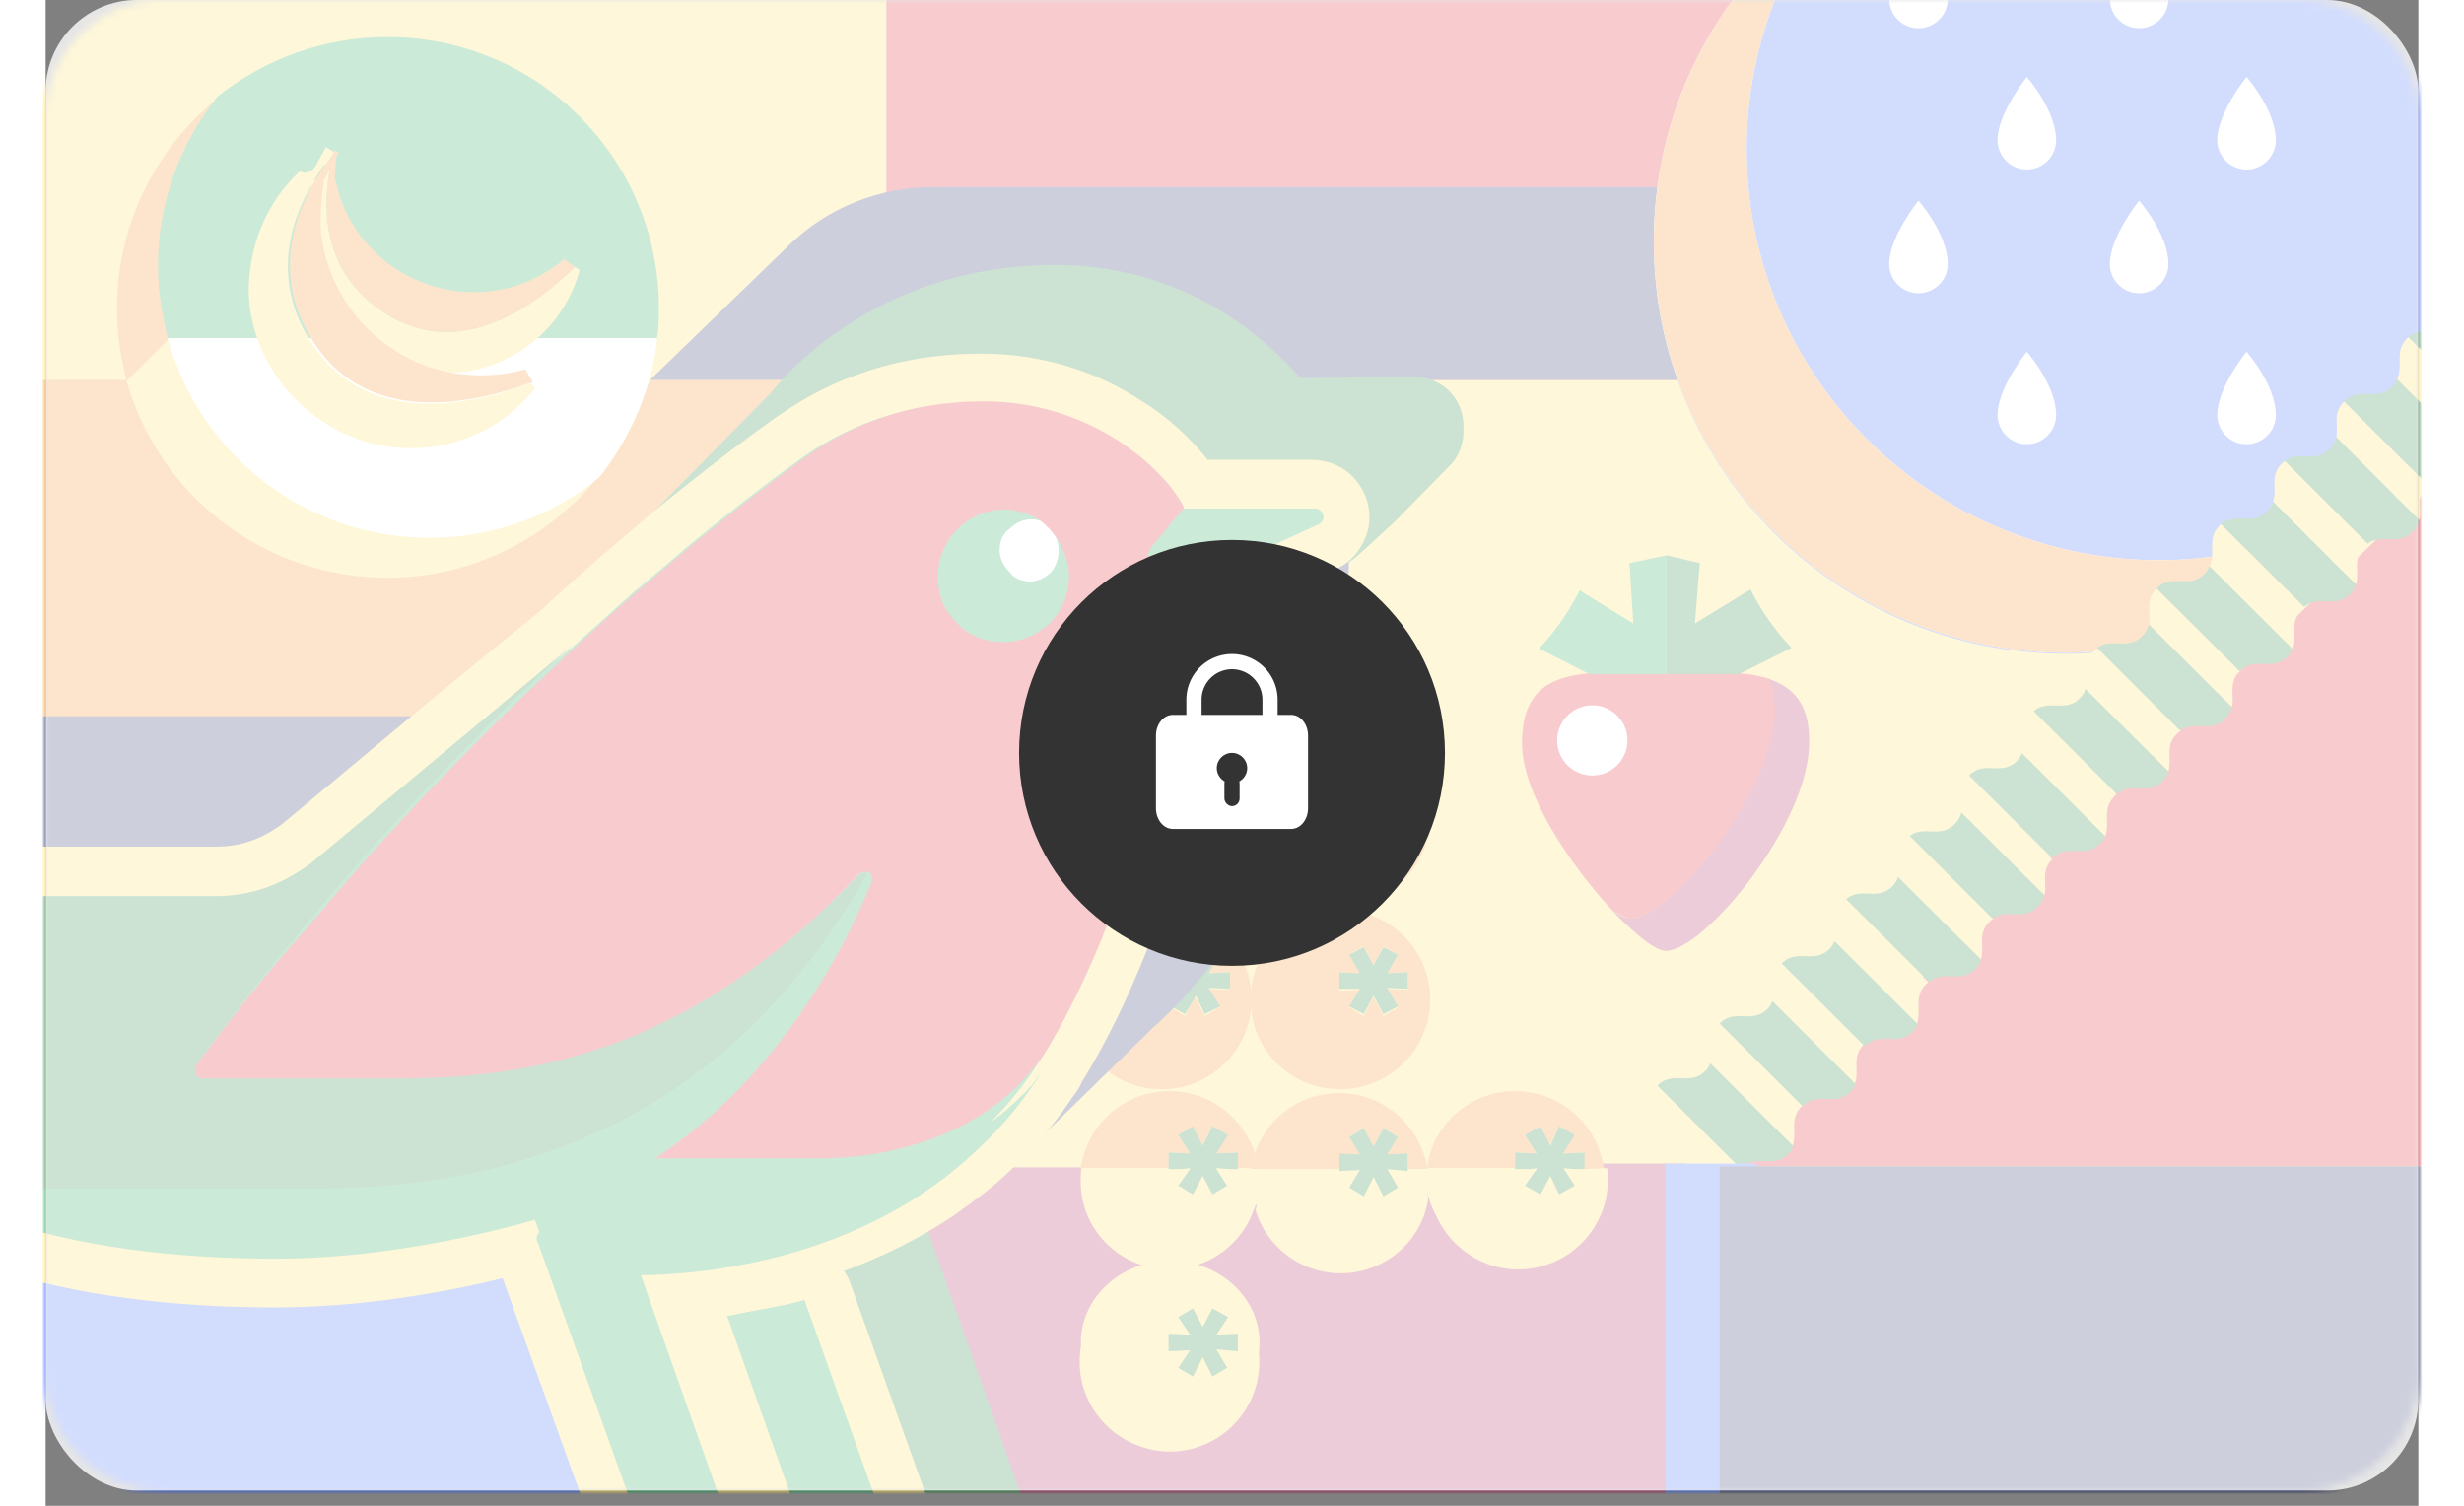 <svg width="90" height="55" viewBox="0 0 312 198" fill="none" xmlns="http://www.w3.org/2000/svg"><rect x="0" y="0" width="312" height="198" fill="#808080" stroke="none"/><mask id="a" mask-type="alpha" maskUnits="userSpaceOnUse" x="0" y="0" width="312" height="196"><path d="M15.363 196h281.274c8.45 0 15.363-6.918 15.363-15.373V15.373C312 6.918 305.087 0 296.637 0H15.363C6.913 0 0 6.918 0 15.373v165.254C0 189.082 6.913 196 15.363 196Z" fill="#C4C4C4"/></mask><g mask="url(#a)"><path d="M359.639-22.675H-12.578v247.883h372.217V-22.675Z" fill="#FCD73F"/><path d="M204.5 152.999c.128.512.436 1.268.436 1.78 0 5.884-5.106 10.616-11.489 10.744h-.511c-5.617-.128-10.34-3.837-11.234-8.825-.893 4.988-5.617 8.953-11.234 9.081h-.511c-5.106-.128-9.446-3.198-10.851-7.546-1.532 4.22-5.744 7.29-10.851 7.418h-.51c-6.383-.128-11.49-4.86-11.49-10.744 0-.512 0-.895.128-1.407H100v71.499l120-.255v-71.745h-15.5Zm-56.372 34.268h-.511c-6.383-.128-11.489-4.86-11.489-10.744 0-5.884 5.234-10.744 11.744-10.744 6.511 0 11.745 4.86 11.745 10.744 0 5.884-5.106 10.616-11.489 10.744Z" fill="#9E0040"/><path d="M147.781 167.304c-6.548 0-11.812 5.252-11.812 11.785 0 6.406 5.136 11.53 11.555 11.786h.514c6.42-.128 11.555-5.38 11.555-11.786 0-6.533-5.264-11.785-11.812-11.785Zm8.988 10.376-2.825-.128 1.541 2.434-1.926 1.153-1.284-2.562-1.284 2.562-1.926-1.153 1.541-2.306-2.825.128v-2.306l2.825.129-1.541-2.434 1.926-1.153 1.284 2.562 1.284-2.562 1.926 1.153-1.541 2.434 2.825-.129v2.178Z" fill="#FCD73F"/><path d="m155.488 173.197-2.054-1.153-1.284 2.434-1.284-2.434-1.926 1.153 1.541 2.306-2.825-.128v2.306l2.825-.129-1.541 2.306 1.926 1.153 1.284-2.562 1.284 2.562 1.926-1.153-1.412-2.434 2.824.257v-2.306l-2.824.128 1.54-2.306Z" fill="#007020"/><path d="M169.993 143.221h.514c6.419-.128 11.555-5.381 11.555-11.786 0-6.533-5.264-11.786-11.812-11.786-6.548 0-11.812 5.253-11.812 11.786 0 6.533 5.135 11.658 11.555 11.786Zm.128-15.373 2.825.128-1.541-2.434 1.926-1.153 1.284 2.562 1.284-2.562 1.926 1.153-1.541 2.434 2.825-.128v2.306l-2.825-.128 1.541 2.434-1.926 1.153-1.284-2.562-1.284 2.562-1.926-1.153 1.541-2.306-2.825.128v-2.434Z" fill="#F27E00"/><path d="m171.405 132.331 1.926 1.025 1.284-2.434 1.284 2.434 1.926-1.025-1.413-2.434 2.697.128v-2.178l-2.697.128 1.413-2.434-1.926-1.024-1.284 2.434-1.284-2.434-1.926 1.024 1.412 2.434-2.696-.128v2.178h2.696l-1.412 2.306Z" fill="#007020"/><path d="M169.997 119.137h.514c6.419-.128 11.555-5.381 11.555-11.786 0-6.533-5.264-11.786-11.812-11.786-6.548 0-11.813 5.253-11.813 11.786 0 6.405 5.136 11.658 11.556 11.786Zm.128-15.373 2.825.128-1.541-2.434 1.926-1.153 1.284 2.562 1.284-2.562 1.926 1.153-1.541 2.434 2.825-.128v2.306l-2.825-.128 1.541 2.434-1.926.897-1.284-2.562-1.284 2.562-1.926-1.153 1.541-2.306-2.825.128v-2.178Z" fill="#F27E00"/><path d="m171.409 108.119 1.926 1.153 1.284-2.434 1.284 2.434 1.926-1.153-1.413-2.306 2.697.128v-2.178l-2.697.128 1.413-2.434-1.926-1.153-1.284 2.562-1.284-2.562-1.926 1.153 1.412 2.434-2.696-.128v2.178l2.696-.128-1.412 2.306Z" fill="#007020"/><path d="M146.501 143.221h.513c6.42-.128 11.556-5.381 11.556-11.786 0-6.533-5.264-11.786-11.812-11.786-6.548 0-11.813 5.253-11.813 11.786.129 6.533 5.136 11.658 11.556 11.786Zm.128-15.373 2.825.128-1.541-2.434 1.926-1.153 1.284 2.562 1.284-2.562 1.926 1.153-1.541 2.434 2.825-.128v2.306l-2.825-.128 1.541 2.434-1.926 1.153-1.284-2.562-1.284 2.562-1.926-1.153 1.541-2.306-2.825.128v-2.434Z" fill="#F27E00"/><path d="m147.913 132.331 1.926 1.025 1.412-2.434 1.156 2.434 2.054-1.025-1.541-2.434 2.825.128v-2.178l-2.825.128 1.541-2.434-2.054-1.024-1.284 2.434-1.284-2.434-1.926 1.024 1.541 2.434-2.825-.128v2.178h2.825l-1.541 2.306Z" fill="#007020"/><path d="M170.123 153.724v-1.921l2.825.128-1.541-2.434 1.926-1.153 1.284 2.562 1.284-2.562 1.926 1.153-1.541 2.434 2.825-.128v1.921h2.568v-.256c-1.027-5.508-5.778-9.736-11.556-9.736-5.264 0-9.629 3.331-11.17 8.071.129.64.385 1.281.385 1.921h10.785Z" fill="#F27E00"/><path d="M181.808 153.725h-2.568v.256l-2.825-.128 1.541 2.434-1.926 1.153-1.284-2.562-1.284 2.562-1.926-1.153 1.541-2.306-2.825.128v-.256h-10.656c.128.513.128 1.025.128 1.537 0 1.281-.257 2.562-.642 3.715 1.412 4.74 5.778 8.199 10.914 8.327h.513c5.778-.128 10.529-4.355 11.299-9.864-.128-.64-.128-1.281-.128-2.05 0-.896 0-1.281.128-1.793Z" fill="#FCD73F"/><path d="m179.113 151.675-2.697.128 1.413-2.305-1.926-1.153-1.284 2.434-1.284-2.434-1.926 1.153 1.412 2.305-2.696-.128v2.05h8.988v-2.05ZM172.821 153.853l-1.412 2.306 1.926 1.152 1.284-2.561 1.284 2.561 1.926-1.152-1.413-2.434 2.697.256v-.256h-8.988v.256l2.696-.128Z" fill="#007020"/><path d="M199.652 153.725h1.412l-1.541-.128.129.128ZM195.289 153.725h.77v-.129l-.77.129Z" fill="#F27E00"/><path d="M193.235 153.725v-2.178l2.825.128-1.541-2.434 1.926-1.153 1.284 2.562 1.284-2.562 1.926 1.153-1.541 2.434 2.825-.128v2.178h2.696c-.77-5.765-5.649-10.248-11.684-10.248-5.906 0-10.785 4.355-11.555 9.864v.256h11.555v.128Z" fill="#F27E00"/><path d="m202.349 153.725-1.156-.128h-1.54l1.412 2.306-1.926 1.152-1.284-2.562-1.284 2.562-1.926-1.152 1.541-2.306h-.77l-1.926.128v-.128h-11.428c.129.512.129 1.153.129 1.793 0 .641 0 1.281-.129 1.794.899 5.38 5.65 9.607 11.299 9.736h.514c6.42-.129 11.555-5.381 11.555-11.786 0-.512 0-1.025-.128-1.537l-2.953.128ZM181.808 153.725c-.129.512-.257 1.025-.257 1.537 0 .64.128 1.409.128 2.049.129-.64.129-1.152.129-1.793.128-.64.128-1.281 0-1.793Z" fill="#FCD73F"/><path d="M196.059 153.596v.128h3.595l-.128-.128 1.54.128h1.284v-2.177l-2.824.128 1.54-2.434-2.054-1.153-1.155 2.562-1.284-2.562-2.055 1.153 1.541 2.434-2.825-.128v2.177h2.055l.77-.128ZM194.52 155.902l2.054 1.153 1.284-2.433 1.155 2.433 2.055-1.153-1.413-2.177h-3.595l-1.54 2.177Z" fill="#007020"/><path d="M153.945 153.725h1.541l-1.541-.129v.129ZM149.582 153.725h.899v-.129l-.899.129Z" fill="#F27E00"/><path d="m147.657 151.547 2.825.128-1.541-2.434 1.926-1.153 1.284 2.562 1.284-2.562 1.926 1.153-1.541 2.434 2.825-.128v2.178h1.926c.128-.641.256-1.281.513-1.922-1.54-4.74-5.906-8.326-11.298-8.326-6.035 0-10.914 4.483-11.684 10.248h11.555v-2.178Z" fill="#F27E00"/><path d="M147.527 166.919h.514c5.136-.128 9.373-3.459 10.913-8.07-.385-1.153-.513-2.306-.513-3.459 0-.641 0-1.153.128-1.794h-1.926v.129l-1.155-.129h-1.541l1.412 2.306-1.926 1.153-1.284-2.562-1.284 2.562-1.925-1.153 1.54-2.306h-.77l-1.926.129v-.129h-11.556c-.128.513-.128 1.025-.128 1.538-.128 6.405 5.007 11.657 11.427 11.785Z" fill="#FCD73F"/><path d="m159.469 153.725-.385-1.921c-.257.64-.385 1.281-.514 1.921h.899Z" fill="#F27E00"/><path d="M159.465 153.725h-.899c-.128.512-.128 1.152-.128 1.793 0 1.153.128 2.305.513 3.458.385-1.153.642-2.434.642-3.714 0-.641-.128-1.025-.128-1.537Z" fill="#FCD73F"/><path d="m153.948 151.675 1.54-2.434-2.054-1.153-1.284 2.562-1.284-2.562-1.926 1.153 1.541 2.434-2.825-.128v2.177h1.926l.899-.128v.128h3.467v-.128l1.54.128h1.284v-2.177l-2.824.128ZM148.938 155.902l1.925 1.153 1.284-2.434 1.284 2.434 1.926-1.153-1.412-2.177h-3.467l-1.54 2.177Z" fill="#007020"/><path d="M115.56 49.96H-12.578v51.115H115.56V49.961Z" fill="#F27E00"/><path d="M110.551-22.675v72.636h131.733v-72.636H110.551Z" fill="#DC000F"/><path d="m79.477 49.96 18.36-17.806c5.007-4.868 11.812-7.558 18.874-7.558h103.23V49.96H79.477Z" fill="#061054"/><path d="M16.18 44.58c-.899-3.074-1.284-6.277-1.284-9.48 0-8.454 2.953-16.14 7.832-22.29-8.089 6.534-13.353 16.526-13.353 27.8 0 3.33.514 6.532 1.284 9.479v.128l5.52-5.508v-.129Z" fill="#F27E00"/><path d="M50.459 70.585c-14.38 0-26.707-8.455-32.356-20.625a33.224 33.224 0 0 1-1.926-5.38l-5.52 5.509c4.236 14.988 17.975 25.877 34.28 25.877 11.3 0 21.314-5.253 27.862-13.451-6.034 5.124-13.866 8.07-22.34 8.07Z" fill="#FCD73F"/><path d="M80.636 40.481c0-19.6-15.92-35.613-35.694-35.613-8.474 0-16.177 2.946-22.34 7.814-4.88 6.15-7.832 13.836-7.832 22.29 0 3.203.513 6.406 1.284 9.48h64.325c.257-1.28.257-2.562.257-3.97Z" fill="#00963D"/><path d="M16.05 44.452c.514 2.05 1.285 3.843 2.055 5.637 5.65 12.17 17.975 20.624 32.356 20.624 8.474 0 16.306-2.946 22.34-7.942 2.953-3.715 5.136-7.943 6.549-12.682.513-1.794.898-3.715 1.027-5.637H16.05Z" fill="#fff"/><path d="M265.651 85.958c29.925 0 54.183-24.203 54.183-54.06 0-29.857-24.258-54.06-54.183-54.06-29.924 0-54.182 24.203-54.182 54.06 0 29.857 24.258 54.06 54.182 54.06Z" fill="#1F52F5"/><path d="M277.849 73.66c-9.116 0-17.719-2.306-25.294-6.277-17.205-9.096-28.889-27.03-28.889-47.783 0-11.786 3.852-22.675 10.272-31.642-13.61 9.864-22.469 25.749-22.469 43.812 0 20.753 11.684 38.687 28.889 47.783 7.575 3.971 16.177 6.277 25.293 6.277 18.104 0 34.025-8.84 43.912-22.418-8.86 6.405-19.773 10.248-31.714 10.248Z" fill="#fff"/><path d="M277.849 73.66c-9.116 0-17.719-2.306-25.294-6.277-17.205-9.096-28.889-27.03-28.889-47.783 0-11.786 3.852-22.675 10.272-31.642-13.61 9.864-22.469 25.749-22.469 43.812 0 20.753 11.684 38.687 28.889 47.783 7.575 3.971 16.177 6.277 25.293 6.277 18.104 0 34.025-8.84 43.912-22.418-8.86 6.405-19.773 10.248-31.714 10.248Z" fill="#F27E00"/><path d="M264.368 54.573c0 2.178-1.798 3.843-3.852 3.843-2.183 0-3.852-1.793-3.852-3.843 0-3.587 3.852-8.327 3.852-8.327s3.852 4.356 3.852 8.327ZM250.118 34.717c0 2.177-1.798 3.843-3.852 3.843-2.183 0-3.852-1.794-3.852-3.843 0-3.587 3.852-8.327 3.852-8.327s3.852 4.355 3.852 8.327ZM264.368 18.447c0 2.178-1.798 3.843-3.852 3.843-2.183 0-3.852-1.793-3.852-3.843 0-3.587 3.852-8.327 3.852-8.327s3.852 4.356 3.852 8.327ZM250.118-.128c0 2.178-1.798 3.843-3.852 3.843-2.183 0-3.852-1.794-3.852-3.843 0-3.587 3.852-8.327 3.852-8.327s3.852 4.355 3.852 8.327ZM293.258 54.572c0 2.178-1.797 3.843-3.851 3.843-2.183 0-3.852-1.793-3.852-3.843 0-3.587 3.852-8.327 3.852-8.327s3.851 4.356 3.851 8.327ZM279.133 34.717c0 2.177-1.797 3.843-3.851 3.843-2.183 0-3.852-1.794-3.852-3.843 0-3.587 3.852-8.327 3.852-8.327s3.851 4.355 3.851 8.327ZM293.258 18.447c0 2.178-1.797 3.843-3.851 3.843-2.183 0-3.852-1.793-3.852-3.843 0-3.587 3.852-8.327 3.852-8.327s3.851 4.356 3.851 8.327ZM279.133-.128c0 2.178-1.797 3.843-3.851 3.843-2.183 0-3.852-1.794-3.852-3.843 0-3.587 3.852-8.327 3.852-8.327s3.851 4.355 3.851 8.327Z" fill="#fff"/><path d="M35.183 23.7c.77 0 1.412-.513 1.412-1.282l.257-2.562 1.027.128c-1.54 5.893-2.311 15.629 7.062 21.394 9.758 6.02 19.516-1.281 24.652-6.278l.642.385c-1.413 5.252-5.136 9.864-10.657 12.17-8.86 3.715-19.645-.256-23.882-8.84-2.44-4.74-2.44-10.376-.513-15.116Z" fill="#FCD73F"/><path d="M44.94 41.377c-9.373-5.764-8.602-15.628-7.062-21.521h.385l-.256 3.843h.128a17.945 17.945 0 0 0 2.054 5.509c4.623 7.814 14.252 11.273 22.855 7.942a18.856 18.856 0 0 0 5.136-3.074l1.412 1.024c-5.008 4.996-14.894 12.298-24.652 6.277Z" fill="#F27E00"/><path d="M33.384 22.546c.77.384 1.67 0 2.055-.64l1.412-2.563 1.027.64c-4.365 5.51-9.63 15.373-2.568 25.622 7.447 10.76 21.057 7.558 28.504 4.74l.514.768c-3.852 4.868-9.887 7.943-16.692 7.815-10.914-.128-20.415-9.224-20.928-20.113-.129-6.533 2.44-12.298 6.676-16.269Z" fill="#FCD73F"/><path d="M35.57 45.477c-7.062-10.248-1.798-20.24 2.567-25.62l.386.255-2.055 3.843h.129c-.386 2.178-.514 4.356-.386 6.662 1.156 10.248 9.758 18.319 20.03 18.703a20.236 20.236 0 0 0 6.805-.769l1.027 1.666c-7.575 2.818-21.185 5.893-28.503-4.74Z" fill="#F27E00"/><path d="M331.103 47.186 221.039 153.352h110.064V47.186Z" fill="#DC000F"/><path d="M269.374 85.574c-1.669 1.665-.513 3.33-1.155 4.996l10.913 10.889c.514-1.665-.513-3.459 1.156-4.996.128-.128.257-.256.513-.384l-10.913-10.89c-.257.129-.385.257-.514.385ZM261.159 93.773c-1.669 1.665-.385 3.587-1.284 5.38l10.914 10.889c.77-1.793-.514-3.587 1.284-5.38l.256-.256-10.913-10.89-.257.257ZM276.566 82.115l10.914 10.889c.385-1.537-.514-3.203 1.027-4.74l-10.913-10.889c-1.541 1.537-.771 3.203-1.028 4.74Z" fill="#FCD73F"/><path d="m252.812 101.972 10.914 10.889-10.914-10.889c.129 0 0 0 0 0ZM259.229 100.05c-2.054 2.05-4.237-.128-6.291 1.922l10.913 10.889c2.054-2.05 4.237.128 6.291-1.922.386-.384.514-.64.642-1.024l-10.913-10.89a2.788 2.788 0 0 1-.642 1.025ZM267.449 91.851c-1.926 1.922-4.109 0-6.035 1.666l10.914 10.889c2.054-1.666 4.108.256 6.034-1.666.385-.384.642-.896.771-1.281L268.219 90.57c-.128.513-.385.897-.77 1.281ZM275.668 83.652c-1.926 1.921-3.98.128-5.906 1.537l10.913 10.889c1.926-1.41 3.981.384 5.906-1.538.514-.512.771-1.024.899-1.537l-10.913-10.889c-.129.513-.386 1.025-.899 1.538Z" fill="#007020"/><path d="M294.031 60.978c-1.67 1.665-.514 3.33-1.156 4.996l10.914 10.889c.513-1.665-.514-3.459 1.155-4.996.129-.128.257-.256.514-.384l-10.914-10.89c-.257.129-.385.257-.513.385ZM285.811 69.177c-1.669 1.665-.385 3.587-1.284 5.38l10.914 10.89c.77-1.794-.514-3.588 1.284-5.381l.257-.256-10.914-10.89c-.128.129-.257.129-.257.257ZM301.219 57.52l10.913 10.888c.386-1.537-.513-3.203 1.027-4.74L302.246 52.78c-1.541 1.538-.77 3.075-1.027 4.74Z" fill="#FCD73F"/><path d="m277.594 77.376 10.913 10.889-10.913-10.89Z" fill="#007020"/><path d="M283.885 75.454c-2.054 2.05-4.237-.128-6.291 1.922l10.913 10.889c2.055-2.05 4.237.128 6.292-1.922.385-.384.513-.64.642-1.025L284.527 74.43a2.782 2.782 0 0 1-.642 1.025ZM292.101 67.255c-1.926 1.922-4.109 0-6.035 1.666L296.98 79.81c2.054-1.666 4.109.256 6.035-1.666.385-.384.642-.896.77-1.28l-10.914-10.89c-.128.513-.385.897-.77 1.281ZM300.32 59.056c-1.926 1.921-3.98.128-5.906 1.537l10.914 10.889c1.926-1.41 3.98.384 5.906-1.537.513-.513.77-1.025.899-1.538L301.219 57.52c-.128.512-.385 1.024-.899 1.537Z" fill="#007020"/><path d="M310.46 44.581c-1.669 1.665-.385 3.587-1.284 5.38l10.913 10.89c.771-1.794-.513-3.587 1.284-5.381l.257-.256-10.913-10.889c-.129.128-.257.128-.257.256Z" fill="#FCD73F"/><path d="m302.242 52.78 10.914 10.889-10.914-10.89Z" fill="#007020"/><path d="M308.534 50.858c-2.055 2.05-4.237-.128-6.292 1.922l10.914 10.889c2.054-2.05 4.237.128 6.291-1.922.385-.384.514-.64.642-1.025l-10.913-10.889a2.807 2.807 0 0 1-.642 1.025ZM316.749 42.66c-1.925 1.921-4.108 0-6.034 1.665l10.913 10.889c2.055-1.666 4.109.256 6.035-1.666.385-.384.642-.896.77-1.28l-10.913-10.89c-.129.513-.385.897-.771 1.282Z" fill="#007020"/><path d="M244.722 110.298c-1.669 1.666-.514 3.331-1.156 4.996l10.914 10.889c.514-1.665-.514-3.459 1.156-4.996.128-.128.256-.256.513-.384l-10.913-10.889a1.766 1.766 0 0 0-.514.384ZM236.378 118.497c-1.669 1.665-.385 3.587-1.284 5.38l10.913 10.889c.771-1.793-.513-3.587 1.284-5.38l.257-.256-10.914-10.889a.275.275 0 0 1-.256.256ZM228.221 126.386c-1.669 1.665-.385 3.587-1.283 5.38l10.913 10.889c.77-1.793-.514-3.587 1.284-5.38l.257-.256-10.914-10.889c0 .128-.128.256-.257.256ZM220.034 134.553c-1.669 1.665-.385 3.587-1.284 5.38l10.914 10.889c.77-1.793-.514-3.587 1.284-5.38l.256-.256-10.913-10.889c0 .128-.129.256-.257.256ZM211.846 142.72c-1.669 1.665-.385 3.587-1.284 5.38l10.914 10.889c.77-1.793-.514-3.587 1.284-5.38l.257-.257-10.914-10.888c0 .128-.128.256-.257.256ZM251.914 106.839l10.914 10.889c.385-1.537-.514-3.202 1.027-4.74L252.941 102.1c-1.541 1.537-.77 3.202-1.027 4.739Z" fill="#FCD73F"/><path d="m228.16 126.696 10.914 10.889-10.914-10.889ZM234.58 124.774c-2.054 2.05-4.237-.128-6.291 1.921l10.914 10.889c2.054-2.049 4.237.128 6.291-1.921.385-.385.514-.641.642-1.025l-10.914-10.889a2.782 2.782 0 0 1-.642 1.025ZM226.42 132.663c-2.054 2.05-4.237-.128-6.291 1.922l10.913 10.889c2.055-2.05 4.238.128 6.292-1.922.385-.384.513-.64.642-1.025l-10.914-10.889a2.774 2.774 0 0 1-.642 1.025ZM218.237 140.83c-2.055 2.05-4.237-.128-6.292 1.922l10.914 10.889c2.054-2.05 4.237.128 6.291-1.922.385-.384.514-.64.642-1.024l-10.913-10.889a2.804 2.804 0 0 1-.642 1.024ZM242.796 116.575c-1.926 1.922-4.108 0-6.034 1.666l10.913 10.889c2.055-1.666 4.109.256 6.035-1.666.385-.384.642-.896.77-1.281l-10.913-10.889c-.129.513-.386.897-.771 1.281ZM251.016 108.376c-1.926 1.922-3.981.128-5.907 1.537l10.914 10.889c1.926-1.409 3.98.385 5.906-1.537.514-.512.771-1.025.899-1.537l-10.914-10.889c-.128.512-.385 1.025-.898 1.537Z" fill="#007020"/><path d="M213 153v44h12v-44h-12Z" fill="#1F52F5"/><path d="M313.82 153.352h-93.691v46.278h93.691v-46.278Z" fill="#061054"/><path d="M226.62 89.289c.385 1.153.642 2.562.642 4.227 0 10.377-13.738 27.286-18.874 27.286-.642 0-1.541-.512-2.568-1.281 3.082 3.331 5.906 5.509 7.19 5.509 5.136 0 18.875-16.782 18.875-27.286.128-4.996-1.926-7.302-5.265-8.455Z" fill="#9E0040"/><path d="M227.391 93.516c0-1.665-.257-3.074-.642-4.227-1.155-.385-2.568-.64-4.109-.769h-19.644c-5.393.512-8.859 2.434-8.859 9.224 0 6.661 6.291 15.885 11.684 21.777 1.155.769 2.054 1.281 2.568 1.281 5.264 0 19.002-16.781 19.002-27.286Z" fill="#DC000F"/><path d="M203.38 101.971a4.617 4.617 0 0 0 4.622-4.612 4.617 4.617 0 0 0-4.622-4.611 4.617 4.617 0 0 0-4.622 4.611 4.617 4.617 0 0 0 4.622 4.612Z" fill="#fff"/><path d="m224.183 77.503-7.319 4.484.642-7.943-4.365-1.025v15.629h9.501l6.933-3.459a31.925 31.925 0 0 1-5.392-7.686Z" fill="#007020"/><path d="m208.262 74.044.513 7.943-7.062-4.356a31.802 31.802 0 0 1-5.264 7.558v.129l6.548 3.33h10.144V73.02l-4.879 1.025Z" fill="#00963D"/><path d="M100.538 146.039H-12.578v79.297h113.116v-79.297Z" fill="#1F52F5"/><path d="M121.852 152.444a3.425 3.425 0 0 1-1.541-.384c-1.284-.641-1.926-2.05-1.669-3.459l.128-.513v-.256c0-.128.129-.384.129-.384.128-.513.256-.897.513-1.281.257-.385.514-.769.77-1.025 12.326-19.856 17.976-50.089 19.388-58.672l-3.467-1.665c-.642-.385-1.155-.64-1.54-1.025a3.332 3.332 0 0 1 0-4.484c.642-.64 1.412-.897 2.311-.897.642 0 1.412.257 1.926.641l4.237 1.922 14.508-6.662c.129-.128.129-.256.257-.256l4.751-4.356c.642-.512 1.412-.896 2.183-.896.385 0 .77 0 1.155.256 1.156.384 1.926 1.409 2.054 2.69.129 1.41.771 9.736-4.75 28.567-5.778 19.985-18.361 31.258-19.773 32.411l-19.259 18.831c-.642.513-1.413.897-2.311.897Z" fill="#061054"/><path d="M164.733 71.995c.129.64.899 8.455-4.622 27.414-5.778 20.113-18.874 30.873-18.874 30.873l-19.388 18.96.129-.513c.513-.64.898-1.409 1.412-2.177-.385.64-.899 1.153-1.284 1.665v-.256c.257-.385.642-.897.899-1.281 14.894-24.084 20.158-62.26 20.158-62.26l-5.65-2.69a1.776 1.776 0 0 1-.513-.384c.128.128.257.257.513.257l5.65 2.562 16.178-7.43c.385-.129.642-.385.77-.641l4.622-4.1Zm0-6.406c-1.541 0-3.21.641-4.365 1.666l-4.623 4.355-12.582 5.765-2.568-1.153c-1.027-.768-2.311-1.153-3.595-1.153-1.669 0-3.338.64-4.622 1.922-2.44 2.434-2.44 6.405-.129 8.839.642.64 1.413 1.281 2.311 1.665 0 0 .129 0 .129.129l1.284.64c-1.926 10.633-7.447 37.278-18.489 55.085-.129.256-.385.512-.514.897-.513.768-.899 1.665-1.155 2.562v.768l-.129.513c-.513 2.69.771 5.508 3.21 6.789.899.513 2.054.769 3.082.769 1.669 0 3.209-.641 4.493-1.793l19.26-18.832c1.926-1.665 14.765-13.451 20.671-33.819 5.65-19.472 5.008-28.312 4.879-29.849-.257-2.434-1.926-4.483-4.108-5.252-1.028-.384-1.669-.513-2.44-.513Z" fill="#061054"/><path d="M22.343 117.728c5.265 0 9.245-1.794 12.711-4.356l20.287-16.91H-9.5l-22.212 21.522c.128-.128.385-.128.642-.128h53.412v-.128Z" fill="#061054" stroke="#061054" stroke-width="4.548" stroke-miterlimit="10" stroke-linejoin="round"/><path d="m99.766 170.892 16.049 47.526 13.353-12.426-16.434-46.63-12.968 11.53Z" fill="#007020" stroke="#007020" stroke-width="4.548" stroke-miterlimit="10" stroke-linejoin="round"/><path d="M84.233 75.325c-.9 0-1.67-.385-2.311-1.025-1.156-1.281-1.156-3.203.128-4.356l15.92-16.269c1.542-1.921 12.84-15.629 34.924-15.629 17.462 0 27.477 10.761 30.558 14.86l16.435-.256c.899 0 1.669.385 2.311.897.642.64.899 1.41.899 2.306v.768c0 .897-.385 1.666-.899 2.178l-6.805 6.918c-.128.128-.257.384-.385.512l-4.751 4.356c-.642.512-1.412.897-2.182.897-.642 0-1.284-.128-1.798-.513-.385-.256-.77-.64-.899-1.025h-15.921c-1.155 0-2.311-.64-2.824-1.793-2.055-3.971-10.4-12.17-23.497-12.17-7.703 0-14.637 2.05-20.671 6.02 0 0-6.548 4.485-16.178 12.427-.642.64-1.412.897-2.054.897Z" fill="#007020"/><path d="M132.763 41.25c19.516 0 28.889 14.86 28.889 14.86l18.104-.257v.769l-7.19 7.302-4.751 4.355c.257-.64-.257-1.537-1.155-1.537h-17.462c-2.696-5.252-12.326-13.963-26.321-13.963-8.346 0-15.793 2.178-22.341 6.533 0 0-6.548 4.484-16.434 12.683l16.049-16.398c.128.128 10.785-14.348 32.612-14.348Zm0-6.406c-22.854 0-35.18 13.964-37.363 16.782L79.608 67.639c-2.44 2.434-2.44 6.277-.129 8.84 1.284 1.408 2.953 2.049 4.75 2.049a6.925 6.925 0 0 0 4.11-1.41c9.244-7.557 15.535-11.913 15.921-12.297 5.521-3.715 11.684-5.509 18.745-5.509 11.427 0 19.003 7.174 20.543 10.505 1.156 2.178 3.339 3.459 5.778 3.459h14.509c.128.128.385.256.642.512 1.027.769 2.311 1.025 3.595 1.025 1.541 0 3.21-.64 4.365-1.666l4.751-4.355.77-.769 6.677-6.79c1.155-1.152 1.797-2.817 1.797-4.483v-.769c0-1.665-.642-3.33-1.926-4.611-1.155-1.153-2.824-1.794-4.493-1.794h-.129l-14.894.128c-4.493-5.124-15.022-14.86-32.227-14.86Z" fill="#007020"/><path d="M34.156 121.827c7.832-9.48 15.793-17.935 23.24-25.365h-.129a305.08 305.08 0 0 0-23.11 25.365ZM118.383 79.553c.129.128.129.256.257.384.129.257.257.385.385.64.257.385.642.77 1.027 1.154 1.541 1.793 3.852 2.69 6.163 2.562 2.183 0 4.494-.897 6.163-2.562 1.798-1.794 2.568-3.971 2.44-6.15 0-1.408-.385-2.69-1.027-3.97.642 1.28 1.027 2.562 1.027 3.97 0 2.178-.899 4.356-2.44 6.15-1.669 1.665-3.98 2.562-6.163 2.562-2.182 0-4.365-.897-6.163-2.562-.385-.385-.641-.769-1.027-1.153-.128-.256-.256-.385-.385-.64-.128-.129-.257-.257-.257-.385-1.54-3.203-.898-6.918 1.413-9.736-2.697 2.818-3.082 6.662-1.413 9.736ZM90.007 152.444c-.129 0-.129.128-.257.128h11.812c4.879 0 9.245-.896 13.225-2.177-3.98 1.281-8.346 2.049-13.353 2.049H90.007ZM115.558 215.087l.642-.64-16.434-43.556 15.792 44.196Z" fill="#061054"/><path d="m99.51 171.02 16.563-16.526c-14.124 9.608-30.558 11.273-38.647 11.273l17.59 49.321 7.19-6.79-12.454-35.1c3.852-.897 7.19-1.41 9.758-2.178Z" fill="#061054"/><path d="M65.227 160.002c7.447-3.074 9.245-3.971 14.894-7.43h9.63c.128 0 .128-.128.256-.128H79.993c16.306-10.504 25.037-27.67 28.503-36.381 0-.385 0-.897-.385-1.282-1.284 2.178-2.183 3.972-3.466 5.637-13.61 21.009-35.052 35.869-69.205 35.869h-47.763c-.386 0-.642-.128-.77-.256 1.026 1.153 3.723 3.075 6.933 4.228 7.19 2.562 19.516 5.252 36.464 5.252 17.333 0 34.281-5.252 34.281-5.252h.129c.128-.128.385-.257.513-.257Z" fill="#DC000F"/><path d="M104.644 218.29c-1.412 0-2.568-.897-3.082-2.178l-14.893-42.018c-.257-.897-.257-1.794.257-2.562.385-.769 1.155-1.41 2.054-1.538 1.54-.384 2.953-.64 4.237-.896 2.054-.385 3.852-.769 5.264-1.153h.128c.257-.128.642-.128.9-.128 1.283 0 2.695.768 3.081 2.049l15.792 44.196c.385 1.025.257 2.05-.385 2.947-.642.896-1.541 1.409-2.568 1.409h-10.785v-.128Z" fill="#00963D"/><path d="m99.763 170.891 15.793 44.197h-10.914l-2.439-6.918-12.455-35.101c3.852-.897 7.19-1.281 9.887-2.049l.128-.129Zm0-6.405c-.642 0-1.284.128-1.926.256-.128 0-.128 0-.257.129a32.002 32.002 0 0 1-4.879 1.024c-1.284.257-2.824.513-4.365.897-1.798.384-3.338 1.537-4.237 3.203-.899 1.665-1.027 3.459-.385 5.252l12.454 35.101 2.44 6.917c.898 2.562 3.338 4.228 6.034 4.228h10.914c2.054 0 3.98-1.025 5.264-2.69 1.155-1.666 1.541-3.844.77-5.893l-15.792-44.196c-.899-2.562-3.339-4.228-6.035-4.228Z" fill="#FCD73F"/><path d="M84.102 218.289c-1.413 0-2.568-.896-3.082-2.177l-18.746-51.883c-5.65 1.538-18.489 4.484-31.97 4.484-19.773 0-31.97-3.331-37.491-5.38-3.467-1.281-6.934-3.459-8.346-5.253-.385-.512-.642-1.025-.899-1.409 0-.128-.128-.256-.128-.384s-.129-.384-.129-.769v-.512c0-1.025.514-2.05 1.156-2.819l7.832-7.814c-15.536-2.562-24.267-13.323-27.477-23.571-.128-.256-.128-.641-.128-.897v-.256c0-.769-.128-1.922.514-3.203 0-.128.128-.256.256-.384.257-.384.514-.641.9-.897.641-.512 1.54-.768 2.439-.768h53.412c3.98 0 7.319-1.153 10.657-3.715l20.286-16.91 14.124-11.53c2.696-2.434 5.392-4.868 7.832-7.045a165.059 165.059 0 0 1 6.933-5.765c9.887-8.199 16.435-12.682 16.692-12.81 7.061-4.74 15.279-7.174 24.266-7.174 13.995 0 24.138 7.942 28.119 13.963h15.664c1.412 0 2.825.64 3.595 1.922.77 1.153 1.027 2.69.514 3.97-.386 1.154-1.284 2.05-2.568 2.563l-14.509 6.661c-1.156 7.943-6.677 40.225-20.158 61.875-.257.512-.77 1.153-1.284 1.921-2.439 3.459-5.136 6.662-8.346 9.608-1.926 1.794-4.108 3.459-6.291 4.996-12.84 8.84-27.477 11.145-35.95 11.658l16.049 45.221c.385 1.025.257 2.049-.385 2.946-.642.897-1.541 1.409-2.568 1.409H84.102v.128Z" fill="#00963D"/><path d="M123.005 52.907c13.995 0 23.625 8.711 26.321 13.964h17.462c.899 0 1.412.896 1.155 1.537a1.313 1.313 0 0 1-.77.64l-16.178 7.43s-5.007 38.304-19.901 62.387c-.257.385-.77 1.153-1.155 1.794-2.312 3.459-5.008 6.405-7.833 8.967a50.338 50.338 0 0 1-5.906 4.74c-14.123 9.608-30.558 11.273-38.647 11.273l17.462 49.448H84.102l-19.773-54.7s-16.692 5.124-34.025 5.124c-16.948 0-29.274-2.562-36.464-5.252-3.21-1.153-6.035-3.075-6.934-4.228a1.768 1.768 0 0 0-.385-.512v-.256c0-.257.129-.513.257-.769l12.711-12.682c-17.462 0-27.99-10.505-31.585-21.906 0-.641-.128-1.409.128-1.794l.129-.128c.128-.128.385-.128.642-.128h53.412c5.264 0 9.244-1.793 12.711-4.355l20.415-17.038 14.123-11.53c2.697-2.434 5.393-4.868 7.832-7.046 2.44-2.05 4.751-3.97 6.805-5.764 9.887-8.199 16.435-12.683 16.435-12.683 6.677-4.355 14.124-6.533 22.469-6.533Zm0-6.405c-9.629 0-18.36 2.562-25.936 7.686-.256.128-6.933 4.74-16.948 12.939-2.31 1.921-4.622 3.97-6.933 5.892-2.44 2.178-5.136 4.484-7.832 7.046L51.36 91.466l-20.287 16.91c-2.824 2.05-5.52 2.947-8.73 2.947h-53.541c-1.541 0-2.953.384-4.237 1.281-.642.512-1.284 1.025-1.798 1.793-.128.128-.257.385-.385.513-1.156 2.049-1.027 4.099-1.027 4.996v.128c0 .64.128 1.153.257 1.793 3.081 9.864 10.785 20.113 24.138 24.34l-3.724 3.715c-1.284 1.281-2.054 3.075-2.182 4.996v.641c0 .64.128 1.025.257 1.409 0 .256.128.384.256.64.257.897.77 1.666 1.413 2.434 1.925 2.306 5.777 4.74 9.758 6.278 5.777 2.049 18.36 5.636 38.647 5.636 11.812 0 23.24-2.178 29.916-3.843l17.718 49.192c.899 2.562 3.338 4.228 6.035 4.228h10.913c2.055 0 3.98-1.025 5.264-2.691 1.156-1.665 1.541-3.843.771-5.892l-14.637-41.378c8.987-1.025 21.827-3.971 33.383-11.786 2.311-1.665 4.622-3.33 6.676-5.252 3.338-3.075 6.291-6.405 8.731-10.12.514-.641 1.027-1.409 1.284-2.05 12.968-20.881 18.617-51.114 20.286-61.49l12.84-5.893c2.054-.769 3.466-2.434 4.237-4.356.899-2.305.513-4.867-.899-6.917s-3.723-3.203-6.291-3.203h-13.61c-2.311-2.946-5.393-5.765-8.988-7.942-6.163-3.972-13.353-6.021-20.8-6.021Z" fill="#FCD73F"/><path d="M87.313 131.051c0 .128 0 .128 0 0 6.29-3.715 12.839-8.968 19.516-16.013l.256-.257c-.128 0-.256.129-.385.257-6.548 7.045-12.968 12.17-19.388 16.013ZM129.425 68.28c-1.027 0-2.054.512-2.825 1.28-.898.641-1.284 1.794-1.284 2.819s.514 2.05 1.284 2.818c.642.897 1.798 1.281 2.825 1.281 1.027 0 2.054-.512 2.825-1.28 1.284-1.666 1.284-3.844 0-5.637l-.771-.769c-1.155-1.025-2.568-1.537-3.98-1.793 1.284.256 2.44.768 3.595 1.537-.513-.256-1.155-.384-1.669-.256Z" fill="#fff"/><path d="M35.439 156.288c34.153 0 55.595-14.86 69.205-35.87 1.284-1.793 2.183-3.458 3.467-5.636-.386 0-.642 0-1.028.128l-.256.256c-6.677 7.046-13.225 12.17-19.516 16.013-5.136 3.075-10.015 5.252-14.894 6.79-9.502 3.202-18.49 3.843-26.321 3.843H20.674c-.514 0-.9-.384-1.028-.897 0-.256 0-.512.129-.897.128-.128.128-.256.257-.256v-.128c4.622-6.277 9.244-12.298 13.995-17.806a357.833 357.833 0 0 1 23.11-25.365c4.238-4.356 8.475-8.327 12.455-11.914L55.34 96.463 34.925 113.5c-3.466 2.562-7.446 4.355-12.71 4.355h-53.413c-.257 0-.514.128-.642.128s-.128.128-.128.128c-.257.513-.129 1.282-.129 1.794 3.467 11.401 13.995 21.906 31.585 21.906l-12.71 12.682c-.13.128-.258.384-.258.769v.256c0 .128.129.384.386.512.128.129.385.257.77.257h47.763Z" fill="#007020"/><path d="M166.787 66.87h-17.462l-4.365 5.253c-.385.64-.385 1.025-.129 1.409.129.128.257.256.514.256l5.649 2.562 16.178-7.43c.385-.128.642-.384.77-.64.257-.513-.128-1.41-1.155-1.41ZM130.064 142.196c-.514.64-1.156 1.409-1.926 2.049-3.21 3.331-7.704 6.149-13.353 8.071-3.98 1.409-8.474 2.178-13.225 2.178H80.118c-5.65 3.458-7.447 4.355-14.894 7.43-.128 0-.385.128-.513.384-.129.256-.257.769 0 1.025l19.259 53.804h10.914l-17.462-49.449c8.089 0 24.523-1.537 38.647-11.273a50.318 50.318 0 0 0 5.906-4.74c2.825-2.562 5.521-5.508 7.832-8.967.514-.64.899-1.409 1.412-2.178-.256.513-.77 1.025-1.155 1.666ZM118.38 79.552c.129.129.129.257.257.385.129.256.257.384.385.64.257.385.642.769 1.027 1.153 1.67 1.666 3.981 2.562 6.163 2.562 2.183 0 4.366-.896 6.163-2.562 1.541-1.793 2.44-3.971 2.44-6.149 0-1.28-.385-2.69-1.027-3.971-.385-.769-.899-1.41-1.413-2.05 1.284 1.794 1.284 3.843 0 5.637-.77.769-1.797 1.281-2.824 1.281-1.156 0-2.183-.384-2.825-1.281-.77-.769-1.284-1.794-1.284-2.818 0-1.153.385-2.178 1.284-2.819.77-.768 1.798-1.28 2.825-1.28.513 0 1.155.127 1.669.255-1.156-.768-2.311-1.28-3.595-1.537-.385 0-.899-.128-1.284-.128-2.183 0-4.494.897-6.163 2.562l-.257.256c-2.439 2.947-3.081 6.662-1.541 9.864Z" fill="#00963D"/><path d="M99.511 171.02c-2.567.769-6.034 1.281-9.886 2.05l12.454 35.101 2.44 6.917h10.913L99.64 170.892c.128 0 0 .128-.129.128Z" fill="#00963D"/><path d="M20.034 139.762c-.129.128-.129.257-.257.257-.129.256-.129.64-.129.896.129.513.386.897 1.028.897h25.55c7.832 0 16.692-.641 26.321-3.843 4.88-1.537 9.758-3.843 14.894-6.918 6.291-3.843 12.84-8.967 19.388-16.013.128-.128.256-.128.385-.256.385-.128.642-.128 1.027-.128.385.384.385.897.385 1.281-3.466 8.711-12.326 25.877-28.504 36.382H101.694c4.879 0 9.373-.769 13.353-2.05 5.649-1.794 10.143-4.74 13.353-8.071.642-.768 1.284-1.537 1.926-2.177.257-.385.642-.897.899-1.282 14.894-24.083 20.158-62.258 20.158-62.258l-5.65-2.69a1.774 1.774 0 0 1-.513-.385c-.385-.384-.257-.769.128-1.409l4.366-5.252c-2.697-5.253-12.326-13.964-26.321-13.964-8.346 0-15.793 2.178-22.341 6.534 0 0-6.548 4.483-16.435 12.682-2.182 1.793-4.365 3.715-6.805 5.765a185.05 185.05 0 0 0-7.832 7.045c-3.852 3.587-7.96 7.43-12.069 11.53-7.447 7.43-15.407 15.885-23.24 25.365-5.264 5.764-10.014 11.785-14.636 18.062Zm99.634-69.945.257-.256c1.669-1.665 3.98-2.562 6.163-2.562.385 0 .899 0 1.284.128 1.412.256 2.825.769 3.98 1.794l.77.768c.514.64 1.028 1.281 1.413 2.05.642 1.28 1.027 2.69 1.027 3.971 0 2.178-.77 4.356-2.44 6.149-1.669 1.665-3.98 2.562-6.162 2.562-2.312 0-4.623-.769-6.163-2.562-.386-.384-.642-.769-1.028-1.153-.128-.256-.256-.384-.385-.64-.128-.129-.128-.257-.257-.385-1.412-3.202-1.027-7.046 1.541-9.864Z" fill="#DC000F"/></g><rect opacity=".8" width="312" height="196" rx="12" fill="#fff"/><circle cx="156" cy="99" r="28" fill="#333"/><path d="M163.778 94h-15.556c-1.227 0-2.222 1.221-2.222 2.727v9.546c0 1.506.995 2.727 2.222 2.727h15.556c1.227 0 2.222-1.221 2.222-2.727v-9.546c0-1.506-.995-2.727-2.222-2.727Z" fill="#fff"/><path d="M151 96v-4a5.002 5.002 0 0 1 5-5 5.002 5.002 0 0 1 5 5v4" stroke="#fff" stroke-width="2" stroke-linecap="round" stroke-linejoin="round"/><circle cx="156" cy="101" r="2" fill="#333"/><rect x="155" y="102" width="2" height="4" rx="1" fill="#333"/></svg>